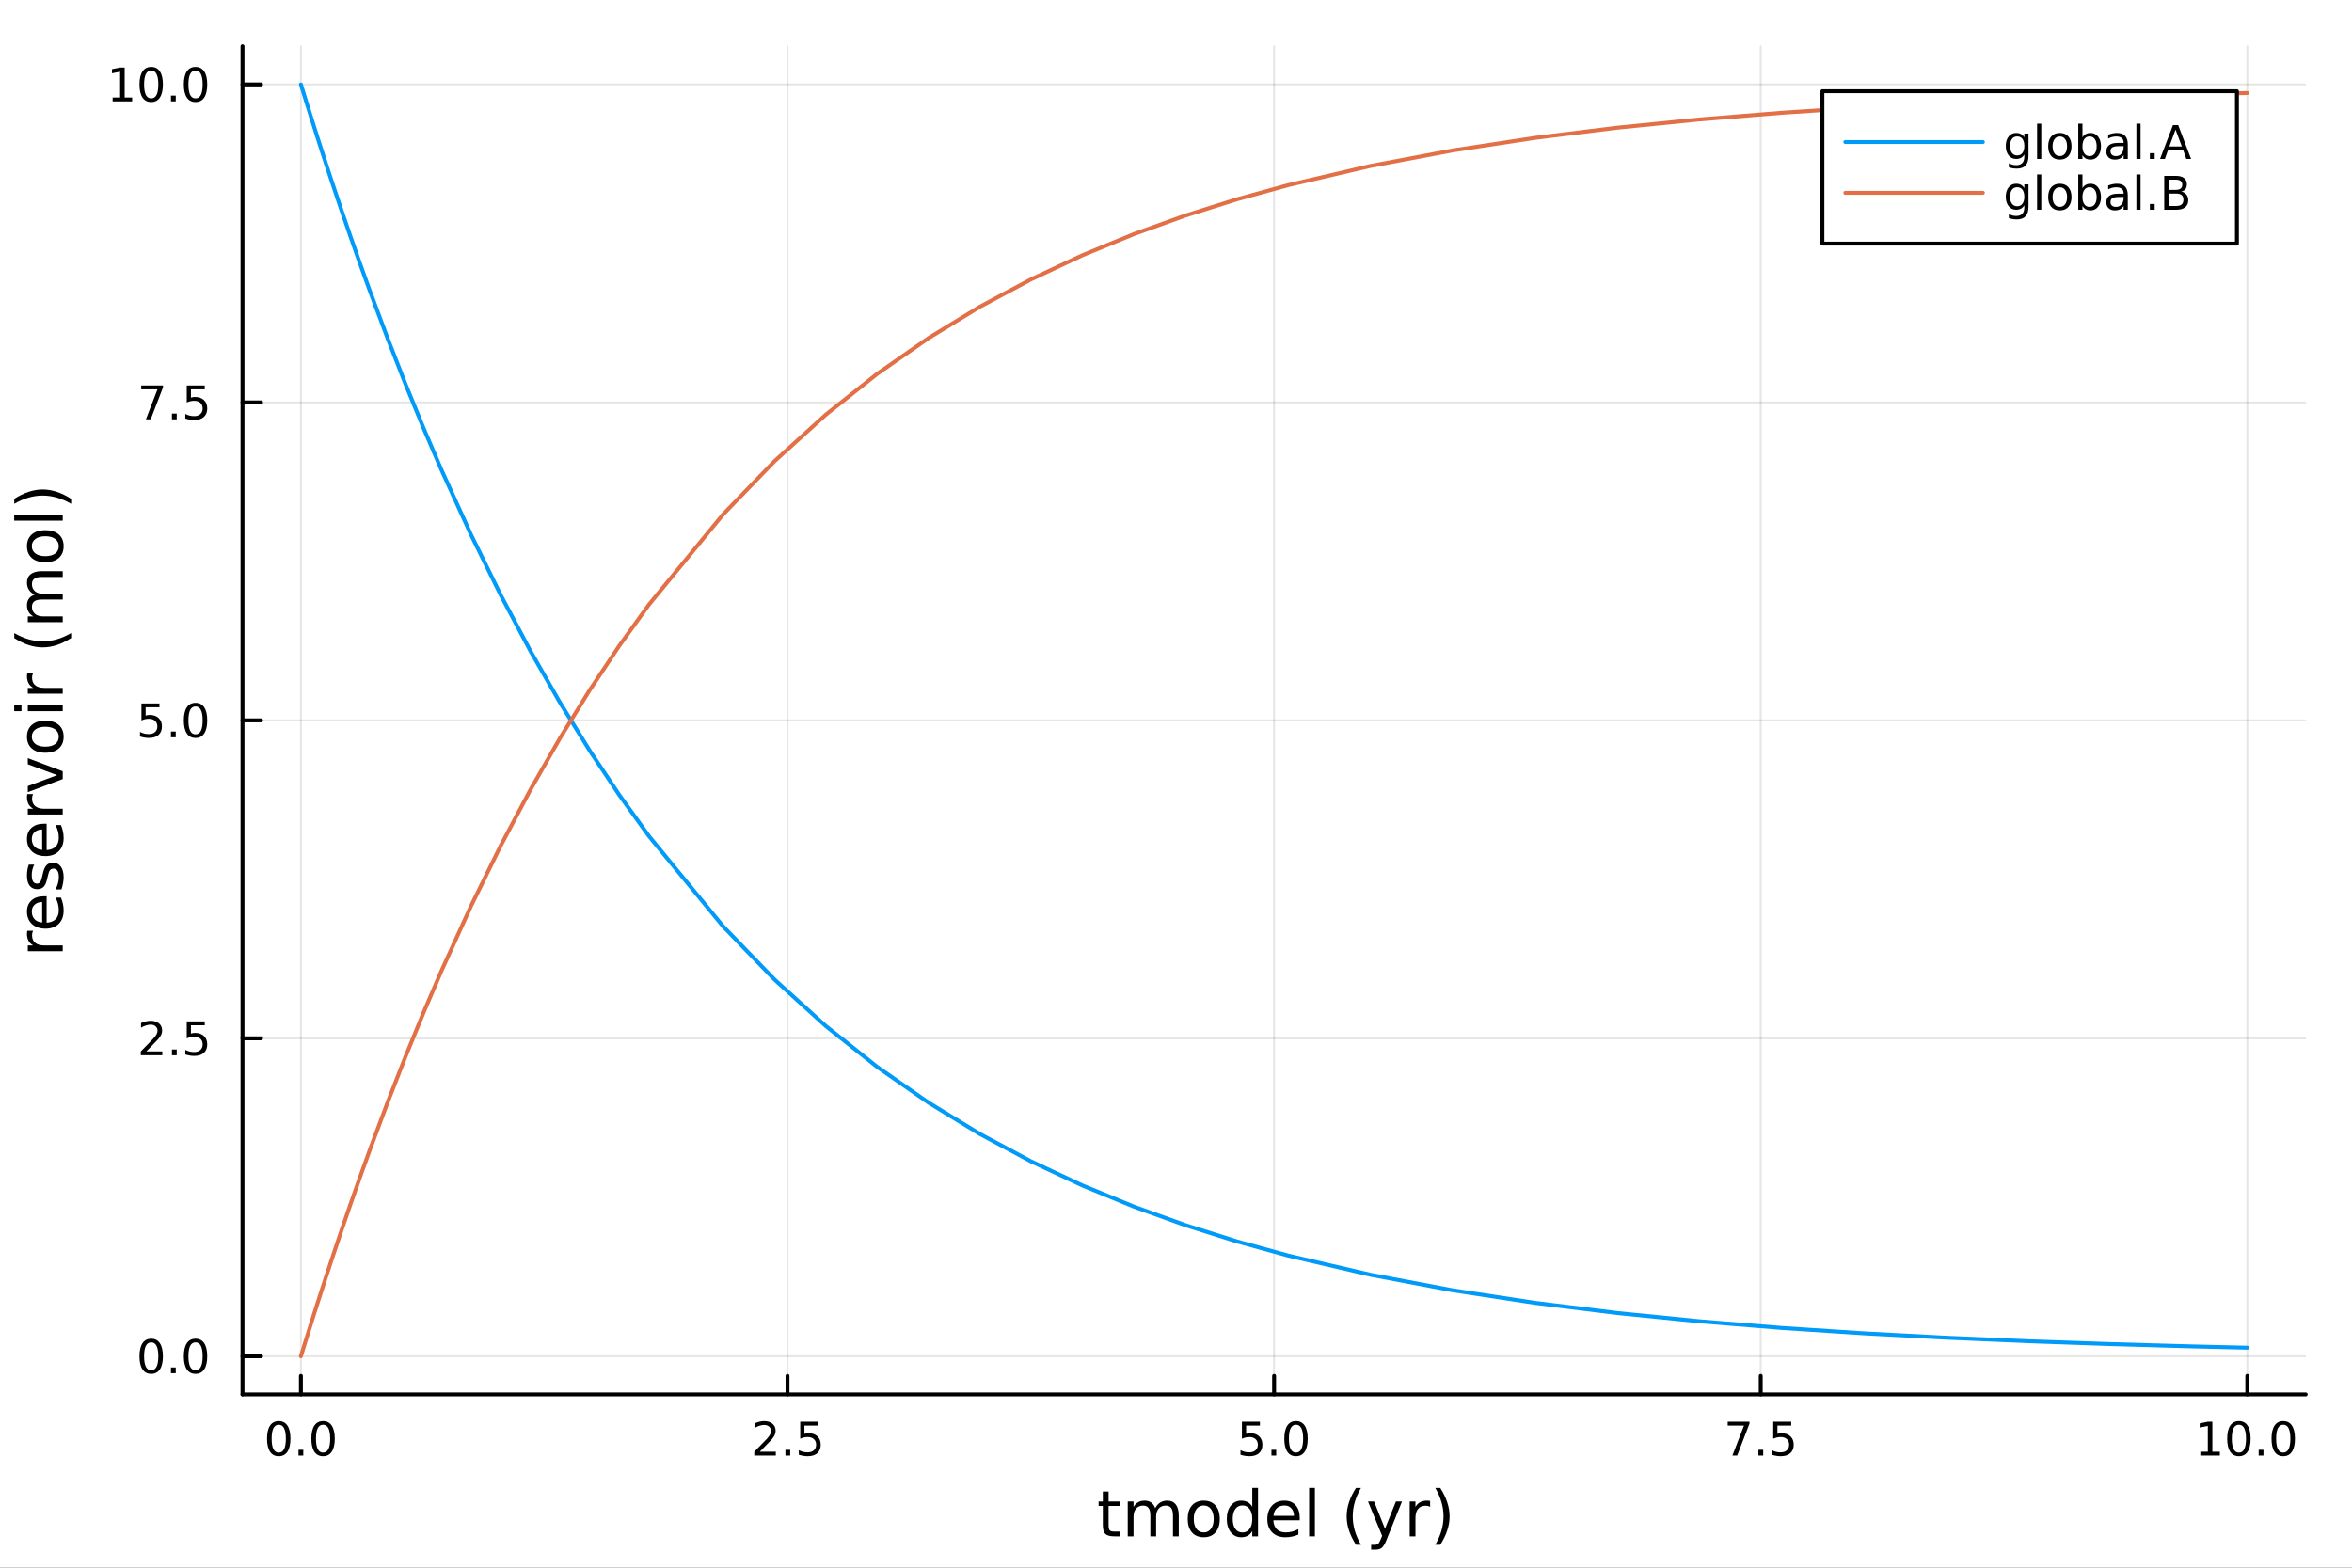 <?xml version="1.0" encoding="utf-8"?>
<svg xmlns="http://www.w3.org/2000/svg" xmlns:xlink="http://www.w3.org/1999/xlink" width="600" height="400" viewBox="0 0 2400 1600">
<rect x="0" y="0" width="2400" height="1600" fill="#333333" stroke="none"/>
<defs>
  <clipPath id="clip830">
    <rect x="0" y="0" width="2400" height="1600"/>
  </clipPath>
</defs>
<path clip-path="url(#clip830)" d="
M0 1600 L2400 1600 L2400 0 L0 0  Z
  " fill="#ffffff" fill-rule="evenodd" fill-opacity="1"/>
<defs>
  <clipPath id="clip831">
    <rect x="480" y="0" width="1681" height="1600"/>
  </clipPath>
</defs>
<path clip-path="url(#clip830)" d="
M247.459 1423.18 L2352.76 1423.18 L2352.76 47.244 L247.459 47.244  Z
  " fill="#ffffff" fill-rule="evenodd" fill-opacity="1"/>
<defs>
  <clipPath id="clip832">
    <rect x="247" y="47" width="2106" height="1377"/>
  </clipPath>
</defs>
<polyline clip-path="url(#clip832)" style="stroke:#000000; stroke-linecap:round; stroke-linejoin:round; stroke-width:2; stroke-opacity:0.1; fill:none" points="
  307.043,1423.18 307.043,47.244 
  "/>
<polyline clip-path="url(#clip832)" style="stroke:#000000; stroke-linecap:round; stroke-linejoin:round; stroke-width:2; stroke-opacity:0.1; fill:none" points="
  803.575,1423.18 803.575,47.244 
  "/>
<polyline clip-path="url(#clip832)" style="stroke:#000000; stroke-linecap:round; stroke-linejoin:round; stroke-width:2; stroke-opacity:0.1; fill:none" points="
  1300.11,1423.18 1300.11,47.244 
  "/>
<polyline clip-path="url(#clip832)" style="stroke:#000000; stroke-linecap:round; stroke-linejoin:round; stroke-width:2; stroke-opacity:0.1; fill:none" points="
  1796.64,1423.18 1796.64,47.244 
  "/>
<polyline clip-path="url(#clip832)" style="stroke:#000000; stroke-linecap:round; stroke-linejoin:round; stroke-width:2; stroke-opacity:0.1; fill:none" points="
  2293.17,1423.18 2293.17,47.244 
  "/>
<polyline clip-path="url(#clip830)" style="stroke:#000000; stroke-linecap:round; stroke-linejoin:round; stroke-width:4; stroke-opacity:1; fill:none" points="
  247.459,1423.18 2352.76,1423.18 
  "/>
<polyline clip-path="url(#clip830)" style="stroke:#000000; stroke-linecap:round; stroke-linejoin:round; stroke-width:4; stroke-opacity:1; fill:none" points="
  307.043,1423.18 307.043,1404.28 
  "/>
<polyline clip-path="url(#clip830)" style="stroke:#000000; stroke-linecap:round; stroke-linejoin:round; stroke-width:4; stroke-opacity:1; fill:none" points="
  803.575,1423.18 803.575,1404.28 
  "/>
<polyline clip-path="url(#clip830)" style="stroke:#000000; stroke-linecap:round; stroke-linejoin:round; stroke-width:4; stroke-opacity:1; fill:none" points="
  1300.11,1423.18 1300.11,1404.28 
  "/>
<polyline clip-path="url(#clip830)" style="stroke:#000000; stroke-linecap:round; stroke-linejoin:round; stroke-width:4; stroke-opacity:1; fill:none" points="
  1796.64,1423.18 1796.64,1404.28 
  "/>
<polyline clip-path="url(#clip830)" style="stroke:#000000; stroke-linecap:round; stroke-linejoin:round; stroke-width:4; stroke-opacity:1; fill:none" points="
  2293.17,1423.18 2293.17,1404.28 
  "/>
<path clip-path="url(#clip830)" d="M284.427 1454.1 Q280.816 1454.1 278.987 1457.66 Q277.182 1461.2 277.182 1468.33 Q277.182 1475.44 278.987 1479.01 Q280.816 1482.55 284.427 1482.55 Q288.061 1482.55 289.867 1479.01 Q291.695 1475.44 291.695 1468.33 Q291.695 1461.2 289.867 1457.66 Q288.061 1454.1 284.427 1454.1 M284.427 1450.39 Q290.237 1450.39 293.293 1455 Q296.371 1459.58 296.371 1468.33 Q296.371 1477.06 293.293 1481.67 Q290.237 1486.25 284.427 1486.25 Q278.617 1486.25 275.538 1481.67 Q272.483 1477.06 272.483 1468.33 Q272.483 1459.58 275.538 1455 Q278.617 1450.39 284.427 1450.39 Z" fill="#000000" fill-rule="evenodd" fill-opacity="1" /><path clip-path="url(#clip830)" d="M304.589 1479.7 L309.473 1479.7 L309.473 1485.58 L304.589 1485.58 L304.589 1479.7 Z" fill="#000000" fill-rule="evenodd" fill-opacity="1" /><path clip-path="url(#clip830)" d="M329.658 1454.1 Q326.047 1454.1 324.218 1457.66 Q322.413 1461.2 322.413 1468.33 Q322.413 1475.44 324.218 1479.01 Q326.047 1482.55 329.658 1482.55 Q333.292 1482.55 335.098 1479.01 Q336.927 1475.44 336.927 1468.33 Q336.927 1461.2 335.098 1457.66 Q333.292 1454.1 329.658 1454.1 M329.658 1450.39 Q335.468 1450.39 338.524 1455 Q341.603 1459.58 341.603 1468.33 Q341.603 1477.06 338.524 1481.67 Q335.468 1486.25 329.658 1486.25 Q323.848 1486.25 320.769 1481.67 Q317.714 1477.06 317.714 1468.33 Q317.714 1459.58 320.769 1455 Q323.848 1450.39 329.658 1450.39 Z" fill="#000000" fill-rule="evenodd" fill-opacity="1" /><path clip-path="url(#clip830)" d="M775.311 1481.64 L791.631 1481.64 L791.631 1485.58 L769.686 1485.58 L769.686 1481.64 Q772.348 1478.89 776.932 1474.26 Q781.538 1469.61 782.719 1468.27 Q784.964 1465.74 785.844 1464.01 Q786.746 1462.25 786.746 1460.56 Q786.746 1457.8 784.802 1456.07 Q782.881 1454.33 779.779 1454.33 Q777.58 1454.33 775.126 1455.09 Q772.695 1455.86 769.918 1457.41 L769.918 1452.69 Q772.742 1451.55 775.195 1450.97 Q777.649 1450.39 779.686 1450.39 Q785.057 1450.39 788.251 1453.08 Q791.445 1455.77 791.445 1460.26 Q791.445 1462.39 790.635 1464.31 Q789.848 1466.2 787.742 1468.8 Q787.163 1469.47 784.061 1472.69 Q780.959 1475.88 775.311 1481.64 Z" fill="#000000" fill-rule="evenodd" fill-opacity="1" /><path clip-path="url(#clip830)" d="M801.445 1479.7 L806.33 1479.7 L806.33 1485.58 L801.445 1485.58 L801.445 1479.7 Z" fill="#000000" fill-rule="evenodd" fill-opacity="1" /><path clip-path="url(#clip830)" d="M816.561 1451.02 L834.917 1451.02 L834.917 1454.96 L820.843 1454.96 L820.843 1463.43 Q821.862 1463.08 822.88 1462.92 Q823.899 1462.73 824.917 1462.73 Q830.704 1462.73 834.084 1465.9 Q837.464 1469.08 837.464 1474.49 Q837.464 1480.07 833.991 1483.17 Q830.519 1486.25 824.2 1486.25 Q822.024 1486.25 819.755 1485.88 Q817.51 1485.51 815.103 1484.77 L815.103 1480.07 Q817.186 1481.2 819.408 1481.76 Q821.63 1482.32 824.107 1482.32 Q828.112 1482.32 830.45 1480.21 Q832.788 1478.1 832.788 1474.49 Q832.788 1470.88 830.45 1468.77 Q828.112 1466.67 824.107 1466.67 Q822.232 1466.67 820.357 1467.08 Q818.505 1467.5 816.561 1468.38 L816.561 1451.02 Z" fill="#000000" fill-rule="evenodd" fill-opacity="1" /><path clip-path="url(#clip830)" d="M1267.27 1451.02 L1285.63 1451.02 L1285.63 1454.96 L1271.55 1454.96 L1271.55 1463.43 Q1272.57 1463.08 1273.59 1462.92 Q1274.61 1462.73 1275.63 1462.73 Q1281.42 1462.73 1284.79 1465.9 Q1288.17 1469.08 1288.17 1474.49 Q1288.17 1480.07 1284.7 1483.17 Q1281.23 1486.25 1274.91 1486.25 Q1272.73 1486.25 1270.47 1485.88 Q1268.22 1485.51 1265.81 1484.77 L1265.81 1480.07 Q1267.9 1481.2 1270.12 1481.76 Q1272.34 1482.32 1274.82 1482.32 Q1278.82 1482.32 1281.16 1480.21 Q1283.5 1478.1 1283.5 1474.49 Q1283.5 1470.88 1281.16 1468.77 Q1278.82 1466.67 1274.82 1466.67 Q1272.94 1466.67 1271.07 1467.08 Q1269.22 1467.5 1267.27 1468.38 L1267.27 1451.02 Z" fill="#000000" fill-rule="evenodd" fill-opacity="1" /><path clip-path="url(#clip830)" d="M1297.39 1479.7 L1302.27 1479.7 L1302.27 1485.58 L1297.39 1485.58 L1297.39 1479.7 Z" fill="#000000" fill-rule="evenodd" fill-opacity="1" /><path clip-path="url(#clip830)" d="M1322.46 1454.1 Q1318.85 1454.1 1317.02 1457.66 Q1315.21 1461.2 1315.21 1468.33 Q1315.21 1475.44 1317.02 1479.01 Q1318.85 1482.55 1322.46 1482.55 Q1326.09 1482.55 1327.9 1479.01 Q1329.73 1475.44 1329.73 1468.33 Q1329.73 1461.2 1327.9 1457.66 Q1326.09 1454.1 1322.46 1454.1 M1322.46 1450.39 Q1328.27 1450.39 1331.32 1455 Q1334.4 1459.58 1334.4 1468.33 Q1334.4 1477.06 1331.32 1481.67 Q1328.27 1486.25 1322.46 1486.25 Q1316.65 1486.25 1313.57 1481.67 Q1310.51 1477.06 1310.51 1468.33 Q1310.51 1459.58 1313.57 1455 Q1316.65 1450.39 1322.46 1450.39 Z" fill="#000000" fill-rule="evenodd" fill-opacity="1" /><path clip-path="url(#clip830)" d="M1762.96 1451.02 L1785.18 1451.02 L1785.18 1453.01 L1772.64 1485.58 L1767.75 1485.58 L1779.56 1454.96 L1762.96 1454.96 L1762.96 1451.02 Z" fill="#000000" fill-rule="evenodd" fill-opacity="1" /><path clip-path="url(#clip830)" d="M1794.3 1479.7 L1799.19 1479.7 L1799.19 1485.58 L1794.3 1485.58 L1794.3 1479.7 Z" fill="#000000" fill-rule="evenodd" fill-opacity="1" /><path clip-path="url(#clip830)" d="M1809.42 1451.02 L1827.77 1451.02 L1827.77 1454.96 L1813.7 1454.96 L1813.7 1463.43 Q1814.72 1463.08 1815.74 1462.92 Q1816.76 1462.73 1817.77 1462.73 Q1823.56 1462.73 1826.94 1465.9 Q1830.32 1469.08 1830.32 1474.49 Q1830.32 1480.07 1826.85 1483.17 Q1823.38 1486.25 1817.06 1486.25 Q1814.88 1486.25 1812.61 1485.88 Q1810.37 1485.51 1807.96 1484.77 L1807.96 1480.07 Q1810.04 1481.2 1812.26 1481.76 Q1814.49 1482.32 1816.96 1482.32 Q1820.97 1482.32 1823.31 1480.21 Q1825.64 1478.1 1825.64 1474.49 Q1825.64 1470.88 1823.31 1468.77 Q1820.97 1466.67 1816.96 1466.67 Q1815.09 1466.67 1813.21 1467.08 Q1811.36 1467.5 1809.42 1468.38 L1809.42 1451.02 Z" fill="#000000" fill-rule="evenodd" fill-opacity="1" /><path clip-path="url(#clip830)" d="M2245.24 1481.64 L2252.88 1481.64 L2252.88 1455.28 L2244.57 1456.95 L2244.57 1452.69 L2252.84 1451.02 L2257.51 1451.02 L2257.51 1481.64 L2265.15 1481.64 L2265.15 1485.58 L2245.24 1485.58 L2245.24 1481.64 Z" fill="#000000" fill-rule="evenodd" fill-opacity="1" /><path clip-path="url(#clip830)" d="M2284.6 1454.1 Q2280.98 1454.1 2279.16 1457.66 Q2277.35 1461.2 2277.35 1468.33 Q2277.35 1475.44 2279.16 1479.01 Q2280.98 1482.55 2284.6 1482.55 Q2288.23 1482.55 2290.04 1479.01 Q2291.86 1475.44 2291.86 1468.33 Q2291.86 1461.2 2290.04 1457.66 Q2288.23 1454.1 2284.6 1454.1 M2284.6 1450.39 Q2290.41 1450.39 2293.46 1455 Q2296.54 1459.58 2296.54 1468.33 Q2296.54 1477.06 2293.46 1481.67 Q2290.41 1486.25 2284.6 1486.25 Q2278.79 1486.25 2275.71 1481.67 Q2272.65 1477.06 2272.65 1468.33 Q2272.65 1459.58 2275.71 1455 Q2278.79 1450.39 2284.6 1450.39 Z" fill="#000000" fill-rule="evenodd" fill-opacity="1" /><path clip-path="url(#clip830)" d="M2304.76 1479.7 L2309.64 1479.7 L2309.64 1485.58 L2304.76 1485.58 L2304.76 1479.7 Z" fill="#000000" fill-rule="evenodd" fill-opacity="1" /><path clip-path="url(#clip830)" d="M2329.83 1454.1 Q2326.22 1454.1 2324.39 1457.66 Q2322.58 1461.2 2322.58 1468.33 Q2322.58 1475.44 2324.39 1479.01 Q2326.22 1482.55 2329.83 1482.55 Q2333.46 1482.55 2335.27 1479.01 Q2337.1 1475.44 2337.1 1468.33 Q2337.1 1461.2 2335.27 1457.66 Q2333.46 1454.1 2329.83 1454.1 M2329.83 1450.39 Q2335.64 1450.39 2338.69 1455 Q2341.77 1459.58 2341.77 1468.33 Q2341.77 1477.06 2338.69 1481.67 Q2335.64 1486.25 2329.83 1486.25 Q2324.02 1486.25 2320.94 1481.67 Q2317.88 1477.06 2317.88 1468.33 Q2317.88 1459.58 2320.94 1455 Q2324.02 1450.39 2329.83 1450.39 Z" fill="#000000" fill-rule="evenodd" fill-opacity="1" /><path clip-path="url(#clip830)" d="M1131.23 1522.27 L1131.23 1532.4 L1143.29 1532.4 L1143.29 1536.95 L1131.23 1536.95 L1131.23 1556.3 Q1131.23 1560.66 1132.4 1561.9 Q1133.61 1563.14 1137.27 1563.14 L1143.29 1563.14 L1143.29 1568.04 L1137.27 1568.04 Q1130.49 1568.04 1127.91 1565.53 Q1125.34 1562.98 1125.34 1556.3 L1125.34 1536.95 L1121.04 1536.95 L1121.04 1532.4 L1125.34 1532.4 L1125.34 1522.27 L1131.23 1522.27 Z" fill="#000000" fill-rule="evenodd" fill-opacity="1" /><path clip-path="url(#clip830)" d="M1178.75 1539.24 Q1180.94 1535.29 1184 1533.41 Q1187.05 1531.54 1191.19 1531.54 Q1196.76 1531.54 1199.78 1535.45 Q1202.81 1539.33 1202.81 1546.53 L1202.81 1568.04 L1196.92 1568.04 L1196.92 1546.72 Q1196.92 1541.59 1195.1 1539.11 Q1193.29 1536.63 1189.57 1536.63 Q1185.02 1536.63 1182.37 1539.65 Q1179.73 1542.68 1179.73 1547.9 L1179.73 1568.04 L1173.84 1568.04 L1173.84 1546.72 Q1173.84 1541.56 1172.03 1539.11 Q1170.22 1536.63 1166.43 1536.63 Q1161.94 1536.63 1159.3 1539.68 Q1156.66 1542.71 1156.66 1547.9 L1156.66 1568.04 L1150.77 1568.04 L1150.77 1532.4 L1156.66 1532.4 L1156.66 1537.93 Q1158.66 1534.66 1161.46 1533.1 Q1164.26 1531.54 1168.11 1531.54 Q1172 1531.54 1174.7 1533.51 Q1177.44 1535.48 1178.75 1539.24 Z" fill="#000000" fill-rule="evenodd" fill-opacity="1" /><path clip-path="url(#clip830)" d="M1228.3 1536.5 Q1223.59 1536.5 1220.85 1540.19 Q1218.12 1543.85 1218.12 1550.25 Q1218.12 1556.65 1220.82 1560.34 Q1223.56 1564 1228.3 1564 Q1232.98 1564 1235.72 1560.31 Q1238.46 1556.62 1238.46 1550.25 Q1238.46 1543.92 1235.72 1540.23 Q1232.98 1536.5 1228.3 1536.5 M1228.3 1531.54 Q1235.94 1531.54 1240.3 1536.5 Q1244.66 1541.47 1244.66 1550.25 Q1244.66 1559 1240.3 1564 Q1235.94 1568.97 1228.3 1568.97 Q1220.63 1568.97 1216.27 1564 Q1211.94 1559 1211.94 1550.25 Q1211.94 1541.47 1216.27 1536.5 Q1220.63 1531.54 1228.3 1531.54 Z" fill="#000000" fill-rule="evenodd" fill-opacity="1" /><path clip-path="url(#clip830)" d="M1277.83 1537.81 L1277.83 1518.52 L1283.68 1518.52 L1283.68 1568.04 L1277.83 1568.04 L1277.83 1562.7 Q1275.98 1565.88 1273.15 1567.44 Q1270.35 1568.97 1266.4 1568.97 Q1259.94 1568.97 1255.87 1563.81 Q1251.82 1558.65 1251.82 1550.25 Q1251.82 1541.85 1255.87 1536.69 Q1259.94 1531.54 1266.4 1531.54 Q1270.35 1531.54 1273.15 1533.1 Q1275.98 1534.62 1277.83 1537.81 M1257.87 1550.25 Q1257.87 1556.71 1260.51 1560.4 Q1263.19 1564.07 1267.83 1564.07 Q1272.48 1564.07 1275.15 1560.4 Q1277.83 1556.71 1277.83 1550.25 Q1277.83 1543.79 1275.15 1540.13 Q1272.48 1536.44 1267.83 1536.44 Q1263.19 1536.44 1260.51 1540.13 Q1257.87 1543.79 1257.87 1550.25 Z" fill="#000000" fill-rule="evenodd" fill-opacity="1" /><path clip-path="url(#clip830)" d="M1326.24 1548.76 L1326.24 1551.62 L1299.31 1551.62 Q1299.69 1557.67 1302.94 1560.85 Q1306.22 1564 1312.04 1564 Q1315.42 1564 1318.57 1563.17 Q1321.75 1562.35 1324.87 1560.69 L1324.87 1566.23 Q1321.72 1567.57 1318.41 1568.27 Q1315.1 1568.97 1311.69 1568.97 Q1303.16 1568.97 1298.17 1564 Q1293.2 1559.04 1293.2 1550.57 Q1293.2 1541.82 1297.91 1536.69 Q1302.65 1531.54 1310.67 1531.54 Q1317.87 1531.54 1322.04 1536.18 Q1326.24 1540.8 1326.24 1548.76 M1320.38 1547.04 Q1320.32 1542.23 1317.68 1539.37 Q1315.07 1536.5 1310.74 1536.5 Q1305.84 1536.5 1302.88 1539.27 Q1299.95 1542.04 1299.5 1547.07 L1320.38 1547.04 Z" fill="#000000" fill-rule="evenodd" fill-opacity="1" /><path clip-path="url(#clip830)" d="M1335.85 1518.52 L1341.71 1518.52 L1341.71 1568.04 L1335.85 1568.04 L1335.85 1518.52 Z" fill="#000000" fill-rule="evenodd" fill-opacity="1" /><path clip-path="url(#clip830)" d="M1388.75 1518.58 Q1384.48 1525.9 1382.42 1533.06 Q1380.35 1540.23 1380.35 1547.58 Q1380.35 1554.93 1382.42 1562.16 Q1384.52 1569.35 1388.75 1576.64 L1383.66 1576.64 Q1378.88 1569.16 1376.5 1561.93 Q1374.14 1554.71 1374.14 1547.58 Q1374.14 1540.48 1376.5 1533.29 Q1378.85 1526.09 1383.66 1518.58 L1388.75 1518.58 Z" fill="#000000" fill-rule="evenodd" fill-opacity="1" /><path clip-path="url(#clip830)" d="M1414.94 1571.35 Q1412.46 1577.72 1410.11 1579.66 Q1407.75 1581.6 1403.8 1581.6 L1399.13 1581.6 L1399.13 1576.7 L1402.56 1576.7 Q1404.98 1576.7 1406.32 1575.56 Q1407.66 1574.41 1409.28 1570.14 L1410.33 1567.47 L1395.91 1532.4 L1402.12 1532.4 L1413.26 1560.28 L1424.4 1532.4 L1430.6 1532.4 L1414.94 1571.35 Z" fill="#000000" fill-rule="evenodd" fill-opacity="1" /><path clip-path="url(#clip830)" d="M1459.35 1537.87 Q1458.36 1537.3 1457.18 1537.04 Q1456.04 1536.76 1454.63 1536.76 Q1449.67 1536.76 1447 1540 Q1444.35 1543.22 1444.35 1549.27 L1444.35 1568.04 L1438.47 1568.04 L1438.47 1532.4 L1444.35 1532.4 L1444.35 1537.93 Q1446.2 1534.69 1449.16 1533.13 Q1452.12 1531.54 1456.35 1531.54 Q1456.96 1531.54 1457.69 1531.63 Q1458.42 1531.7 1459.31 1531.85 L1459.35 1537.87 Z" fill="#000000" fill-rule="evenodd" fill-opacity="1" /><path clip-path="url(#clip830)" d="M1464.57 1518.58 L1469.66 1518.58 Q1474.43 1526.09 1476.79 1533.29 Q1479.17 1540.48 1479.17 1547.58 Q1479.17 1554.71 1476.79 1561.93 Q1474.43 1569.16 1469.66 1576.64 L1464.57 1576.64 Q1468.8 1569.35 1470.87 1562.16 Q1472.97 1554.93 1472.97 1547.58 Q1472.97 1540.23 1470.87 1533.06 Q1468.8 1525.9 1464.57 1518.58 Z" fill="#000000" fill-rule="evenodd" fill-opacity="1" /><polyline clip-path="url(#clip832)" style="stroke:#000000; stroke-linecap:round; stroke-linejoin:round; stroke-width:2; stroke-opacity:0.1; fill:none" points="
  247.459,1384.24 2352.76,1384.24 
  "/>
<polyline clip-path="url(#clip832)" style="stroke:#000000; stroke-linecap:round; stroke-linejoin:round; stroke-width:2; stroke-opacity:0.1; fill:none" points="
  247.459,1059.73 2352.76,1059.73 
  "/>
<polyline clip-path="url(#clip832)" style="stroke:#000000; stroke-linecap:round; stroke-linejoin:round; stroke-width:2; stroke-opacity:0.1; fill:none" points="
  247.459,735.212 2352.76,735.212 
  "/>
<polyline clip-path="url(#clip832)" style="stroke:#000000; stroke-linecap:round; stroke-linejoin:round; stroke-width:2; stroke-opacity:0.1; fill:none" points="
  247.459,410.699 2352.76,410.699 
  "/>
<polyline clip-path="url(#clip832)" style="stroke:#000000; stroke-linecap:round; stroke-linejoin:round; stroke-width:2; stroke-opacity:0.1; fill:none" points="
  247.459,86.186 2352.76,86.186 
  "/>
<polyline clip-path="url(#clip830)" style="stroke:#000000; stroke-linecap:round; stroke-linejoin:round; stroke-width:4; stroke-opacity:1; fill:none" points="
  247.459,1423.18 247.459,47.244 
  "/>
<polyline clip-path="url(#clip830)" style="stroke:#000000; stroke-linecap:round; stroke-linejoin:round; stroke-width:4; stroke-opacity:1; fill:none" points="
  247.459,1384.24 266.356,1384.24 
  "/>
<polyline clip-path="url(#clip830)" style="stroke:#000000; stroke-linecap:round; stroke-linejoin:round; stroke-width:4; stroke-opacity:1; fill:none" points="
  247.459,1059.73 266.356,1059.73 
  "/>
<polyline clip-path="url(#clip830)" style="stroke:#000000; stroke-linecap:round; stroke-linejoin:round; stroke-width:4; stroke-opacity:1; fill:none" points="
  247.459,735.212 266.356,735.212 
  "/>
<polyline clip-path="url(#clip830)" style="stroke:#000000; stroke-linecap:round; stroke-linejoin:round; stroke-width:4; stroke-opacity:1; fill:none" points="
  247.459,410.699 266.356,410.699 
  "/>
<polyline clip-path="url(#clip830)" style="stroke:#000000; stroke-linecap:round; stroke-linejoin:round; stroke-width:4; stroke-opacity:1; fill:none" points="
  247.459,86.186 266.356,86.186 
  "/>
<path clip-path="url(#clip830)" d="M154.283 1370.04 Q150.672 1370.04 148.843 1373.6 Q147.038 1377.14 147.038 1384.27 Q147.038 1391.38 148.843 1394.94 Q150.672 1398.49 154.283 1398.49 Q157.917 1398.49 159.723 1394.94 Q161.552 1391.38 161.552 1384.27 Q161.552 1377.14 159.723 1373.6 Q157.917 1370.04 154.283 1370.04 M154.283 1366.33 Q160.093 1366.33 163.149 1370.94 Q166.227 1375.52 166.227 1384.27 Q166.227 1393 163.149 1397.61 Q160.093 1402.19 154.283 1402.19 Q148.473 1402.19 145.394 1397.61 Q142.339 1393 142.339 1384.27 Q142.339 1375.52 145.394 1370.94 Q148.473 1366.33 154.283 1366.33 Z" fill="#000000" fill-rule="evenodd" fill-opacity="1" /><path clip-path="url(#clip830)" d="M174.445 1395.64 L179.329 1395.64 L179.329 1401.52 L174.445 1401.52 L174.445 1395.64 Z" fill="#000000" fill-rule="evenodd" fill-opacity="1" /><path clip-path="url(#clip830)" d="M199.514 1370.04 Q195.903 1370.04 194.075 1373.6 Q192.269 1377.14 192.269 1384.27 Q192.269 1391.38 194.075 1394.94 Q195.903 1398.49 199.514 1398.49 Q203.149 1398.49 204.954 1394.94 Q206.783 1391.38 206.783 1384.27 Q206.783 1377.14 204.954 1373.6 Q203.149 1370.04 199.514 1370.04 M199.514 1366.33 Q205.324 1366.33 208.38 1370.94 Q211.459 1375.52 211.459 1384.27 Q211.459 1393 208.38 1397.61 Q205.324 1402.19 199.514 1402.19 Q193.704 1402.19 190.625 1397.61 Q187.57 1393 187.57 1384.27 Q187.57 1375.52 190.625 1370.94 Q193.704 1366.33 199.514 1366.33 Z" fill="#000000" fill-rule="evenodd" fill-opacity="1" /><path clip-path="url(#clip830)" d="M149.306 1073.07 L165.626 1073.07 L165.626 1077.01 L143.681 1077.01 L143.681 1073.07 Q146.343 1070.32 150.927 1065.69 Q155.533 1061.03 156.714 1059.69 Q158.959 1057.17 159.839 1055.43 Q160.741 1053.67 160.741 1051.98 Q160.741 1049.23 158.797 1047.49 Q156.876 1045.76 153.774 1045.76 Q151.575 1045.76 149.121 1046.52 Q146.691 1047.28 143.913 1048.83 L143.913 1044.11 Q146.737 1042.98 149.191 1042.4 Q151.644 1041.82 153.681 1041.82 Q159.052 1041.82 162.246 1044.51 Q165.44 1047.19 165.44 1051.68 Q165.44 1053.81 164.63 1055.73 Q163.843 1057.63 161.737 1060.22 Q161.158 1060.89 158.056 1064.11 Q154.954 1067.31 149.306 1073.07 Z" fill="#000000" fill-rule="evenodd" fill-opacity="1" /><path clip-path="url(#clip830)" d="M175.44 1071.13 L180.325 1071.13 L180.325 1077.01 L175.44 1077.01 L175.44 1071.13 Z" fill="#000000" fill-rule="evenodd" fill-opacity="1" /><path clip-path="url(#clip830)" d="M190.556 1042.45 L208.912 1042.45 L208.912 1046.38 L194.838 1046.38 L194.838 1054.85 Q195.857 1054.51 196.875 1054.34 Q197.894 1054.16 198.912 1054.16 Q204.699 1054.16 208.079 1057.33 Q211.459 1060.5 211.459 1065.92 Q211.459 1071.5 207.987 1074.6 Q204.514 1077.68 198.195 1077.68 Q196.019 1077.68 193.75 1077.31 Q191.505 1076.94 189.098 1076.19 L189.098 1071.5 Q191.181 1072.63 193.403 1073.19 Q195.625 1073.74 198.102 1073.74 Q202.107 1073.74 204.445 1071.63 Q206.783 1069.53 206.783 1065.92 Q206.783 1062.31 204.445 1060.2 Q202.107 1058.09 198.102 1058.09 Q196.227 1058.09 194.352 1058.51 Q192.5 1058.93 190.556 1059.81 L190.556 1042.45 Z" fill="#000000" fill-rule="evenodd" fill-opacity="1" /><path clip-path="url(#clip830)" d="M144.329 717.932 L162.686 717.932 L162.686 721.867 L148.612 721.867 L148.612 730.339 Q149.63 729.992 150.649 729.83 Q151.667 729.645 152.686 729.645 Q158.473 729.645 161.852 732.816 Q165.232 735.987 165.232 741.404 Q165.232 746.983 161.76 750.085 Q158.288 753.163 151.968 753.163 Q149.792 753.163 147.524 752.793 Q145.279 752.423 142.871 751.682 L142.871 746.983 Q144.954 748.117 147.177 748.673 Q149.399 749.228 151.876 749.228 Q155.88 749.228 158.218 747.122 Q160.556 745.015 160.556 741.404 Q160.556 737.793 158.218 735.687 Q155.88 733.58 151.876 733.58 Q150.001 733.58 148.126 733.997 Q146.274 734.413 144.329 735.293 L144.329 717.932 Z" fill="#000000" fill-rule="evenodd" fill-opacity="1" /><path clip-path="url(#clip830)" d="M174.445 746.612 L179.329 746.612 L179.329 752.492 L174.445 752.492 L174.445 746.612 Z" fill="#000000" fill-rule="evenodd" fill-opacity="1" /><path clip-path="url(#clip830)" d="M199.514 721.011 Q195.903 721.011 194.075 724.575 Q192.269 728.117 192.269 735.247 Q192.269 742.353 194.075 745.918 Q195.903 749.46 199.514 749.46 Q203.149 749.46 204.954 745.918 Q206.783 742.353 206.783 735.247 Q206.783 728.117 204.954 724.575 Q203.149 721.011 199.514 721.011 M199.514 717.307 Q205.324 717.307 208.38 721.913 Q211.459 726.497 211.459 735.247 Q211.459 743.973 208.38 748.58 Q205.324 753.163 199.514 753.163 Q193.704 753.163 190.625 748.58 Q187.57 743.973 187.57 735.247 Q187.57 726.497 190.625 721.913 Q193.704 717.307 199.514 717.307 Z" fill="#000000" fill-rule="evenodd" fill-opacity="1" /><path clip-path="url(#clip830)" d="M144.098 393.419 L166.32 393.419 L166.32 395.41 L153.774 427.979 L148.89 427.979 L160.695 397.354 L144.098 397.354 L144.098 393.419 Z" fill="#000000" fill-rule="evenodd" fill-opacity="1" /><path clip-path="url(#clip830)" d="M175.44 422.099 L180.325 422.099 L180.325 427.979 L175.44 427.979 L175.44 422.099 Z" fill="#000000" fill-rule="evenodd" fill-opacity="1" /><path clip-path="url(#clip830)" d="M190.556 393.419 L208.912 393.419 L208.912 397.354 L194.838 397.354 L194.838 405.826 Q195.857 405.479 196.875 405.317 Q197.894 405.132 198.912 405.132 Q204.699 405.132 208.079 408.303 Q211.459 411.474 211.459 416.891 Q211.459 422.47 207.987 425.571 Q204.514 428.65 198.195 428.65 Q196.019 428.65 193.75 428.28 Q191.505 427.909 189.098 427.169 L189.098 422.47 Q191.181 423.604 193.403 424.159 Q195.625 424.715 198.102 424.715 Q202.107 424.715 204.445 422.608 Q206.783 420.502 206.783 416.891 Q206.783 413.28 204.445 411.173 Q202.107 409.067 198.102 409.067 Q196.227 409.067 194.352 409.484 Q192.5 409.9 190.556 410.78 L190.556 393.419 Z" fill="#000000" fill-rule="evenodd" fill-opacity="1" /><path clip-path="url(#clip830)" d="M114.931 99.531 L122.57 99.531 L122.57 73.165 L114.26 74.832 L114.26 70.572 L122.524 68.906 L127.2 68.906 L127.2 99.531 L134.839 99.531 L134.839 103.466 L114.931 103.466 L114.931 99.531 Z" fill="#000000" fill-rule="evenodd" fill-opacity="1" /><path clip-path="url(#clip830)" d="M154.283 71.984 Q150.672 71.984 148.843 75.549 Q147.038 79.091 147.038 86.22 Q147.038 93.327 148.843 96.892 Q150.672 100.433 154.283 100.433 Q157.917 100.433 159.723 96.892 Q161.552 93.327 161.552 86.22 Q161.552 79.091 159.723 75.549 Q157.917 71.984 154.283 71.984 M154.283 68.281 Q160.093 68.281 163.149 72.887 Q166.227 77.47 166.227 86.22 Q166.227 94.947 163.149 99.554 Q160.093 104.137 154.283 104.137 Q148.473 104.137 145.394 99.554 Q142.339 94.947 142.339 86.22 Q142.339 77.47 145.394 72.887 Q148.473 68.281 154.283 68.281 Z" fill="#000000" fill-rule="evenodd" fill-opacity="1" /><path clip-path="url(#clip830)" d="M174.445 97.586 L179.329 97.586 L179.329 103.466 L174.445 103.466 L174.445 97.586 Z" fill="#000000" fill-rule="evenodd" fill-opacity="1" /><path clip-path="url(#clip830)" d="M199.514 71.984 Q195.903 71.984 194.075 75.549 Q192.269 79.091 192.269 86.22 Q192.269 93.327 194.075 96.892 Q195.903 100.433 199.514 100.433 Q203.149 100.433 204.954 96.892 Q206.783 93.327 206.783 86.22 Q206.783 79.091 204.954 75.549 Q203.149 71.984 199.514 71.984 M199.514 68.281 Q205.324 68.281 208.38 72.887 Q211.459 77.47 211.459 86.22 Q211.459 94.947 208.38 99.554 Q205.324 104.137 199.514 104.137 Q193.704 104.137 190.625 99.554 Q187.57 94.947 187.57 86.22 Q187.57 77.47 190.625 72.887 Q193.704 68.281 199.514 68.281 Z" fill="#000000" fill-rule="evenodd" fill-opacity="1" /><path clip-path="url(#clip830)" d="M33.831 949.959 Q33.258 950.946 33.003 952.123 Q32.717 953.269 32.717 954.67 Q32.717 959.635 35.963 962.309 Q39.178 964.95 45.225 964.95 L64.004 964.95 L64.004 970.839 L28.356 970.839 L28.356 964.95 L33.894 964.95 Q30.648 963.104 29.088 960.144 Q27.497 957.184 27.497 952.951 Q27.497 952.346 27.592 951.614 Q27.656 950.882 27.815 949.991 L33.831 949.959 Z" fill="#000000" fill-rule="evenodd" fill-opacity="1" /><path clip-path="url(#clip830)" d="M44.716 914.757 L47.581 914.757 L47.581 941.684 Q53.628 941.302 56.811 938.055 Q59.962 934.777 59.962 928.952 Q59.962 925.578 59.134 922.427 Q58.307 919.245 56.652 916.125 L62.19 916.125 Q63.527 919.276 64.227 922.587 Q64.927 925.897 64.927 929.302 Q64.927 937.832 59.962 942.829 Q54.997 947.795 46.53 947.795 Q37.777 947.795 32.653 943.084 Q27.497 938.342 27.497 930.321 Q27.497 923.128 32.144 918.958 Q36.759 914.757 44.716 914.757 M42.997 920.613 Q38.191 920.677 35.327 923.319 Q32.462 925.929 32.462 930.257 Q32.462 935.159 35.231 938.119 Q38 941.047 43.029 941.493 L42.997 920.613 Z" fill="#000000" fill-rule="evenodd" fill-opacity="1" /><path clip-path="url(#clip830)" d="M29.407 882.419 L34.945 882.419 Q33.672 884.902 33.035 887.575 Q32.398 890.249 32.398 893.113 Q32.398 897.474 33.735 899.67 Q35.072 901.834 37.746 901.834 Q39.783 901.834 40.96 900.275 Q42.106 898.715 43.157 894.005 L43.602 891.999 Q44.939 885.761 47.39 883.151 Q49.809 880.509 54.169 880.509 Q59.134 880.509 62.031 884.456 Q64.927 888.371 64.927 895.246 Q64.927 898.11 64.354 901.23 Q63.813 904.317 62.699 907.754 L56.652 907.754 Q58.339 904.508 59.198 901.357 Q60.026 898.206 60.026 895.119 Q60.026 890.981 58.625 888.753 Q57.193 886.525 54.615 886.525 Q52.228 886.525 50.955 888.148 Q49.681 889.739 48.504 895.182 L48.026 897.219 Q46.88 902.662 44.525 905.081 Q42.138 907.5 38 907.5 Q32.971 907.5 30.234 903.935 Q27.497 900.37 27.497 893.814 Q27.497 890.567 27.974 887.702 Q28.452 884.838 29.407 882.419 Z" fill="#000000" fill-rule="evenodd" fill-opacity="1" /><path clip-path="url(#clip830)" d="M44.716 840.692 L47.581 840.692 L47.581 867.619 Q53.628 867.237 56.811 863.99 Q59.962 860.712 59.962 854.887 Q59.962 851.513 59.134 848.362 Q58.307 845.18 56.652 842.06 L62.19 842.06 Q63.527 845.211 64.227 848.522 Q64.927 851.832 64.927 855.237 Q64.927 863.767 59.962 868.764 Q54.997 873.73 46.53 873.73 Q37.777 873.73 32.653 869.019 Q27.497 864.277 27.497 856.256 Q27.497 849.063 32.144 844.893 Q36.759 840.692 44.716 840.692 M42.997 846.548 Q38.191 846.612 35.327 849.254 Q32.462 851.864 32.462 856.192 Q32.462 861.094 35.231 864.054 Q38 866.982 43.029 867.428 L42.997 846.548 Z" fill="#000000" fill-rule="evenodd" fill-opacity="1" /><path clip-path="url(#clip830)" d="M33.831 810.423 Q33.258 811.409 33.003 812.587 Q32.717 813.733 32.717 815.133 Q32.717 820.099 35.963 822.772 Q39.178 825.414 45.225 825.414 L64.004 825.414 L64.004 831.302 L28.356 831.302 L28.356 825.414 L33.894 825.414 Q30.648 823.568 29.088 820.608 Q27.497 817.648 27.497 813.415 Q27.497 812.81 27.592 812.078 Q27.656 811.346 27.815 810.455 L33.831 810.423 Z" fill="#000000" fill-rule="evenodd" fill-opacity="1" /><path clip-path="url(#clip830)" d="M28.356 808.481 L28.356 802.275 L58.275 791.135 L28.356 779.995 L28.356 773.788 L64.004 787.156 L64.004 795.113 L28.356 808.481 Z" fill="#000000" fill-rule="evenodd" fill-opacity="1" /><path clip-path="url(#clip830)" d="M32.462 751.89 Q32.462 756.601 36.154 759.338 Q39.815 762.075 46.212 762.075 Q52.609 762.075 56.302 759.37 Q59.962 756.633 59.962 751.89 Q59.962 747.211 56.27 744.474 Q52.578 741.737 46.212 741.737 Q39.878 741.737 36.186 744.474 Q32.462 747.211 32.462 751.89 M27.497 751.89 Q27.497 744.251 32.462 739.891 Q37.427 735.53 46.212 735.53 Q54.965 735.53 59.962 739.891 Q64.927 744.251 64.927 751.89 Q64.927 759.561 59.962 763.921 Q54.965 768.25 46.212 768.25 Q37.427 768.25 32.462 763.921 Q27.497 759.561 27.497 751.89 Z" fill="#000000" fill-rule="evenodd" fill-opacity="1" /><path clip-path="url(#clip830)" d="M28.356 725.823 L28.356 719.966 L64.004 719.966 L64.004 725.823 L28.356 725.823 M14.479 725.823 L14.479 719.966 L21.895 719.966 L21.895 725.823 L14.479 725.823 Z" fill="#000000" fill-rule="evenodd" fill-opacity="1" /><path clip-path="url(#clip830)" d="M33.831 687.055 Q33.258 688.042 33.003 689.22 Q32.717 690.366 32.717 691.766 Q32.717 696.731 35.963 699.405 Q39.178 702.047 45.225 702.047 L64.004 702.047 L64.004 707.935 L28.356 707.935 L28.356 702.047 L33.894 702.047 Q30.648 700.201 29.088 697.241 Q27.497 694.28 27.497 690.047 Q27.497 689.443 27.592 688.71 Q27.656 687.978 27.815 687.087 L33.831 687.055 Z" fill="#000000" fill-rule="evenodd" fill-opacity="1" /><path clip-path="url(#clip830)" d="M14.543 646.124 Q21.863 650.389 29.025 652.458 Q36.186 654.527 43.538 654.527 Q50.891 654.527 58.116 652.458 Q65.309 650.357 72.598 646.124 L72.598 651.216 Q65.118 655.991 57.893 658.378 Q50.668 660.733 43.538 660.733 Q36.441 660.733 29.247 658.378 Q22.054 656.023 14.543 651.216 L14.543 646.124 Z" fill="#000000" fill-rule="evenodd" fill-opacity="1" /><path clip-path="url(#clip830)" d="M35.199 607.007 Q31.253 604.81 29.375 601.755 Q27.497 598.699 27.497 594.562 Q27.497 588.992 31.412 585.968 Q35.295 582.944 42.488 582.944 L64.004 582.944 L64.004 588.833 L42.679 588.833 Q37.555 588.833 35.072 590.647 Q32.589 592.461 32.589 596.185 Q32.589 600.736 35.613 603.378 Q38.637 606.02 43.857 606.02 L64.004 606.02 L64.004 611.908 L42.679 611.908 Q37.523 611.908 35.072 613.722 Q32.589 615.537 32.589 619.324 Q32.589 623.812 35.645 626.454 Q38.669 629.096 43.857 629.096 L64.004 629.096 L64.004 634.984 L28.356 634.984 L28.356 629.096 L33.894 629.096 Q30.616 627.09 29.056 624.29 Q27.497 621.489 27.497 617.637 Q27.497 613.754 29.47 611.049 Q31.444 608.312 35.199 607.007 Z" fill="#000000" fill-rule="evenodd" fill-opacity="1" /><path clip-path="url(#clip830)" d="M32.462 557.45 Q32.462 562.16 36.154 564.897 Q39.815 567.635 46.212 567.635 Q52.609 567.635 56.302 564.929 Q59.962 562.192 59.962 557.45 Q59.962 552.771 56.27 550.034 Q52.578 547.296 46.212 547.296 Q39.878 547.296 36.186 550.034 Q32.462 552.771 32.462 557.45 M27.497 557.45 Q27.497 549.811 32.462 545.45 Q37.427 541.09 46.212 541.09 Q54.965 541.09 59.962 545.45 Q64.927 549.811 64.927 557.45 Q64.927 565.12 59.962 569.481 Q54.965 573.809 46.212 573.809 Q37.427 573.809 32.462 569.481 Q27.497 565.12 27.497 557.45 Z" fill="#000000" fill-rule="evenodd" fill-opacity="1" /><path clip-path="url(#clip830)" d="M14.479 531.382 L14.479 525.526 L64.004 525.526 L64.004 531.382 L14.479 531.382 Z" fill="#000000" fill-rule="evenodd" fill-opacity="1" /><path clip-path="url(#clip830)" d="M14.543 514.195 L14.543 509.102 Q22.054 504.328 29.247 501.972 Q36.441 499.585 43.538 499.585 Q50.668 499.585 57.893 501.972 Q65.118 504.328 72.598 509.102 L72.598 514.195 Q65.309 509.961 58.116 507.893 Q50.891 505.792 43.538 505.792 Q36.186 505.792 29.025 507.893 Q21.863 509.961 14.543 514.195 Z" fill="#000000" fill-rule="evenodd" fill-opacity="1" /><polyline clip-path="url(#clip832)" style="stroke:#009af9; stroke-linecap:round; stroke-linejoin:round; stroke-width:4; stroke-opacity:1; fill:none" points="
  307.043,86.186 307.043,86.186 307.049,86.207 307.114,86.417 307.227,86.788 307.43,87.451 307.789,88.622 308.429,90.708 309.621,94.583 312.71,104.575 
  315.8,114.489 318.889,124.326 323.683,139.441 328.477,154.374 333.271,169.127 338.065,183.704 347.782,212.714 357.498,241.023 367.215,268.648 376.932,295.605 
  395.279,344.743 413.626,391.662 431.973,436.464 450.32,479.245 480.579,545.624 510.839,607.136 541.098,664.135 571.358,716.954 601.617,765.898 631.876,811.252 
  662.136,853.28 737.864,945.446 790.279,999.693 842.694,1047.23 895.109,1088.89 947.523,1125.4 999.938,1157.39 1052.35,1185.44 1104.77,1210.01 1157.18,1231.55 
  1209.6,1250.42 1262.01,1266.97 1314.43,1281.46 1398.37,1301.04 1482.31,1316.89 1566.25,1329.71 1650.2,1340.1 1734.14,1348.51 1818.08,1355.31 1902.02,1360.82 
  1985.97,1365.28 2069.91,1368.89 2153.85,1371.81 2237.8,1374.18 2293.17,1375.49 
  "/>
<polyline clip-path="url(#clip832)" style="stroke:#e26f46; stroke-linecap:round; stroke-linejoin:round; stroke-width:4; stroke-opacity:1; fill:none" points="
  307.043,1384.24 307.043,1384.24 307.049,1384.22 307.114,1384.01 307.227,1383.64 307.43,1382.97 307.789,1381.8 308.429,1379.72 309.621,1375.84 312.71,1365.85 
  315.8,1355.93 318.889,1346.1 323.683,1330.98 328.477,1316.05 333.271,1301.3 338.065,1286.72 347.782,1257.71 357.498,1229.4 367.215,1201.78 376.932,1174.82 
  395.279,1125.68 413.626,1078.76 431.973,1033.96 450.32,991.179 480.579,924.8 510.839,863.288 541.098,806.289 571.358,753.47 601.617,704.526 631.876,659.172 
  662.136,617.144 737.864,524.978 790.279,470.731 842.694,423.193 895.109,381.535 947.523,345.026 999.938,313.029 1052.35,284.987 1104.77,260.412 1157.18,238.875 
  1209.6,220 1262.01,203.459 1314.43,188.962 1398.37,169.385 1482.31,153.538 1566.25,140.711 1650.2,130.326 1734.14,121.919 1818.08,115.112 1902.02,109.603 
  1985.97,105.143 2069.91,101.532 2153.85,98.609 2237.8,96.243 2293.17,94.934 
  "/>
<path clip-path="url(#clip830)" d="
M1859.58 248.629 L2282.58 248.629 L2282.58 93.109 L1859.58 93.109  Z
  " fill="#ffffff" fill-rule="evenodd" fill-opacity="1"/>
<polyline clip-path="url(#clip830)" style="stroke:#000000; stroke-linecap:round; stroke-linejoin:round; stroke-width:4; stroke-opacity:1; fill:none" points="
  1859.58,248.629 2282.58,248.629 2282.58,93.109 1859.58,93.109 1859.58,248.629 
  "/>
<polyline clip-path="url(#clip830)" style="stroke:#009af9; stroke-linecap:round; stroke-linejoin:round; stroke-width:4; stroke-opacity:1; fill:none" points="
  1882.98,144.949 2023.33,144.949 
  "/>
<path clip-path="url(#clip830)" d="M2065.63 148.965 Q2065.63 144.335 2063.71 141.789 Q2061.81 139.243 2058.37 139.243 Q2054.94 139.243 2053.02 141.789 Q2051.12 144.335 2051.12 148.965 Q2051.12 153.571 2053.02 156.118 Q2054.94 158.664 2058.37 158.664 Q2061.81 158.664 2063.71 156.118 Q2065.63 153.571 2065.63 148.965 M2069.89 159.011 Q2069.89 165.631 2066.95 168.849 Q2064.01 172.09 2057.95 172.09 Q2055.7 172.09 2053.71 171.742 Q2051.72 171.418 2049.85 170.724 L2049.85 166.58 Q2051.72 167.599 2053.55 168.085 Q2055.38 168.571 2057.28 168.571 Q2061.47 168.571 2063.55 166.372 Q2065.63 164.196 2065.63 159.775 L2065.63 157.668 Q2064.31 159.96 2062.25 161.094 Q2060.19 162.229 2057.32 162.229 Q2052.56 162.229 2049.64 158.594 Q2046.72 154.96 2046.72 148.965 Q2046.72 142.946 2049.64 139.312 Q2052.56 135.678 2057.32 135.678 Q2060.19 135.678 2062.25 136.812 Q2064.31 137.946 2065.63 140.238 L2065.63 136.303 L2069.89 136.303 L2069.89 159.011 Z" fill="#000000" fill-rule="evenodd" fill-opacity="1" /><path clip-path="url(#clip830)" d="M2078.67 126.21 L2082.93 126.21 L2082.93 162.229 L2078.67 162.229 L2078.67 126.21 Z" fill="#000000" fill-rule="evenodd" fill-opacity="1" /><path clip-path="url(#clip830)" d="M2101.88 139.289 Q2098.46 139.289 2096.47 141.974 Q2094.48 144.636 2094.48 149.289 Q2094.48 153.942 2096.44 156.627 Q2098.43 159.289 2101.88 159.289 Q2105.29 159.289 2107.28 156.604 Q2109.27 153.918 2109.27 149.289 Q2109.27 144.682 2107.28 141.997 Q2105.29 139.289 2101.88 139.289 M2101.88 135.678 Q2107.44 135.678 2110.61 139.289 Q2113.78 142.9 2113.78 149.289 Q2113.78 155.655 2110.61 159.289 Q2107.44 162.9 2101.88 162.9 Q2096.3 162.9 2093.13 159.289 Q2089.99 155.655 2089.99 149.289 Q2089.99 142.9 2093.13 139.289 Q2096.3 135.678 2101.88 135.678 Z" fill="#000000" fill-rule="evenodd" fill-opacity="1" /><path clip-path="url(#clip830)" d="M2139.45 149.289 Q2139.45 144.59 2137.51 141.928 Q2135.59 139.243 2132.21 139.243 Q2128.83 139.243 2126.88 141.928 Q2124.96 144.59 2124.96 149.289 Q2124.96 153.988 2126.88 156.673 Q2128.83 159.335 2132.21 159.335 Q2135.59 159.335 2137.51 156.673 Q2139.45 153.988 2139.45 149.289 M2124.96 140.238 Q2126.3 137.923 2128.34 136.812 Q2130.4 135.678 2133.25 135.678 Q2137.97 135.678 2140.91 139.428 Q2143.87 143.178 2143.87 149.289 Q2143.87 155.4 2140.91 159.15 Q2137.97 162.9 2133.25 162.9 Q2130.4 162.9 2128.34 161.789 Q2126.3 160.655 2124.96 158.34 L2124.96 162.229 L2120.68 162.229 L2120.68 126.21 L2124.96 126.21 L2124.96 140.238 Z" fill="#000000" fill-rule="evenodd" fill-opacity="1" /><path clip-path="url(#clip830)" d="M2162.72 149.196 Q2157.55 149.196 2155.56 150.377 Q2153.57 151.557 2153.57 154.405 Q2153.57 156.673 2155.05 158.016 Q2156.56 159.335 2159.13 159.335 Q2162.67 159.335 2164.8 156.835 Q2166.95 154.312 2166.95 150.145 L2166.95 149.196 L2162.72 149.196 M2171.21 147.437 L2171.21 162.229 L2166.95 162.229 L2166.95 158.293 Q2165.49 160.655 2163.32 161.789 Q2161.14 162.9 2157.99 162.9 Q2154.01 162.9 2151.65 160.678 Q2149.31 158.432 2149.31 154.682 Q2149.31 150.307 2152.23 148.085 Q2155.17 145.863 2160.98 145.863 L2166.95 145.863 L2166.95 145.446 Q2166.95 142.507 2165.01 140.909 Q2163.09 139.289 2159.59 139.289 Q2157.37 139.289 2155.26 139.821 Q2153.16 140.354 2151.21 141.419 L2151.21 137.483 Q2153.55 136.581 2155.75 136.141 Q2157.95 135.678 2160.03 135.678 Q2165.66 135.678 2168.43 138.594 Q2171.21 141.511 2171.21 147.437 Z" fill="#000000" fill-rule="evenodd" fill-opacity="1" /><path clip-path="url(#clip830)" d="M2179.99 126.21 L2184.24 126.21 L2184.24 162.229 L2179.99 162.229 L2179.99 126.21 Z" fill="#000000" fill-rule="evenodd" fill-opacity="1" /><path clip-path="url(#clip830)" d="M2193.76 156.349 L2198.64 156.349 L2198.64 162.229 L2193.76 162.229 L2193.76 156.349 Z" fill="#000000" fill-rule="evenodd" fill-opacity="1" /><path clip-path="url(#clip830)" d="M2219.96 132.275 L2213.62 149.474 L2226.33 149.474 L2219.96 132.275 M2217.32 127.669 L2222.62 127.669 L2235.79 162.229 L2230.93 162.229 L2227.79 153.363 L2212.21 153.363 L2209.06 162.229 L2204.13 162.229 L2217.32 127.669 Z" fill="#000000" fill-rule="evenodd" fill-opacity="1" /><polyline clip-path="url(#clip830)" style="stroke:#e26f46; stroke-linecap:round; stroke-linejoin:round; stroke-width:4; stroke-opacity:1; fill:none" points="
  1882.98,196.789 2023.33,196.789 
  "/>
<path clip-path="url(#clip830)" d="M2065.63 200.805 Q2065.63 196.175 2063.71 193.629 Q2061.81 191.083 2058.37 191.083 Q2054.94 191.083 2053.02 193.629 Q2051.12 196.175 2051.12 200.805 Q2051.12 205.411 2053.02 207.958 Q2054.94 210.504 2058.37 210.504 Q2061.81 210.504 2063.71 207.958 Q2065.63 205.411 2065.63 200.805 M2069.89 210.851 Q2069.89 217.471 2066.95 220.689 Q2064.01 223.93 2057.95 223.93 Q2055.7 223.93 2053.71 223.582 Q2051.72 223.258 2049.85 222.564 L2049.85 218.42 Q2051.72 219.439 2053.55 219.925 Q2055.38 220.411 2057.28 220.411 Q2061.47 220.411 2063.55 218.212 Q2065.63 216.036 2065.63 211.615 L2065.63 209.508 Q2064.31 211.8 2062.25 212.934 Q2060.19 214.069 2057.32 214.069 Q2052.56 214.069 2049.64 210.434 Q2046.72 206.8 2046.72 200.805 Q2046.72 194.786 2049.64 191.152 Q2052.56 187.518 2057.32 187.518 Q2060.19 187.518 2062.25 188.652 Q2064.31 189.786 2065.63 192.078 L2065.63 188.143 L2069.89 188.143 L2069.89 210.851 Z" fill="#000000" fill-rule="evenodd" fill-opacity="1" /><path clip-path="url(#clip830)" d="M2078.67 178.05 L2082.93 178.05 L2082.93 214.069 L2078.67 214.069 L2078.67 178.05 Z" fill="#000000" fill-rule="evenodd" fill-opacity="1" /><path clip-path="url(#clip830)" d="M2101.88 191.129 Q2098.46 191.129 2096.47 193.814 Q2094.48 196.476 2094.48 201.129 Q2094.48 205.782 2096.44 208.467 Q2098.43 211.129 2101.88 211.129 Q2105.29 211.129 2107.28 208.444 Q2109.27 205.758 2109.27 201.129 Q2109.27 196.522 2107.28 193.837 Q2105.29 191.129 2101.88 191.129 M2101.88 187.518 Q2107.44 187.518 2110.61 191.129 Q2113.78 194.74 2113.78 201.129 Q2113.78 207.495 2110.61 211.129 Q2107.44 214.74 2101.88 214.74 Q2096.3 214.74 2093.13 211.129 Q2089.99 207.495 2089.99 201.129 Q2089.99 194.74 2093.13 191.129 Q2096.3 187.518 2101.88 187.518 Z" fill="#000000" fill-rule="evenodd" fill-opacity="1" /><path clip-path="url(#clip830)" d="M2139.45 201.129 Q2139.45 196.43 2137.51 193.768 Q2135.59 191.083 2132.21 191.083 Q2128.83 191.083 2126.88 193.768 Q2124.96 196.43 2124.96 201.129 Q2124.96 205.828 2126.88 208.513 Q2128.83 211.175 2132.21 211.175 Q2135.59 211.175 2137.51 208.513 Q2139.45 205.828 2139.45 201.129 M2124.96 192.078 Q2126.3 189.763 2128.34 188.652 Q2130.4 187.518 2133.25 187.518 Q2137.97 187.518 2140.91 191.268 Q2143.87 195.018 2143.87 201.129 Q2143.87 207.24 2140.91 210.99 Q2137.97 214.74 2133.25 214.74 Q2130.4 214.74 2128.34 213.629 Q2126.3 212.495 2124.96 210.18 L2124.96 214.069 L2120.68 214.069 L2120.68 178.05 L2124.96 178.05 L2124.96 192.078 Z" fill="#000000" fill-rule="evenodd" fill-opacity="1" /><path clip-path="url(#clip830)" d="M2162.72 201.036 Q2157.55 201.036 2155.56 202.217 Q2153.57 203.397 2153.57 206.245 Q2153.57 208.513 2155.05 209.856 Q2156.56 211.175 2159.13 211.175 Q2162.67 211.175 2164.8 208.675 Q2166.95 206.152 2166.95 201.985 L2166.95 201.036 L2162.72 201.036 M2171.21 199.277 L2171.21 214.069 L2166.95 214.069 L2166.95 210.133 Q2165.49 212.495 2163.32 213.629 Q2161.14 214.74 2157.99 214.74 Q2154.01 214.74 2151.65 212.518 Q2149.31 210.272 2149.31 206.522 Q2149.31 202.147 2152.23 199.925 Q2155.17 197.703 2160.98 197.703 L2166.95 197.703 L2166.95 197.286 Q2166.95 194.347 2165.01 192.749 Q2163.09 191.129 2159.59 191.129 Q2157.37 191.129 2155.26 191.661 Q2153.16 192.194 2151.21 193.259 L2151.21 189.323 Q2153.55 188.421 2155.75 187.981 Q2157.95 187.518 2160.03 187.518 Q2165.66 187.518 2168.43 190.434 Q2171.21 193.351 2171.21 199.277 Z" fill="#000000" fill-rule="evenodd" fill-opacity="1" /><path clip-path="url(#clip830)" d="M2179.99 178.05 L2184.24 178.05 L2184.24 214.069 L2179.99 214.069 L2179.99 178.05 Z" fill="#000000" fill-rule="evenodd" fill-opacity="1" /><path clip-path="url(#clip830)" d="M2193.76 208.189 L2198.64 208.189 L2198.64 214.069 L2193.76 214.069 L2193.76 208.189 Z" fill="#000000" fill-rule="evenodd" fill-opacity="1" /><path clip-path="url(#clip830)" d="M2213.09 197.564 L2213.09 210.226 L2220.59 210.226 Q2224.36 210.226 2226.17 208.675 Q2227.99 207.101 2227.99 203.883 Q2227.99 200.643 2226.17 199.115 Q2224.36 197.564 2220.59 197.564 L2213.09 197.564 M2213.09 183.351 L2213.09 193.768 L2220.01 193.768 Q2223.43 193.768 2225.1 192.495 Q2226.79 191.198 2226.79 188.559 Q2226.79 185.944 2225.1 184.647 Q2223.43 183.351 2220.01 183.351 L2213.09 183.351 M2208.41 179.509 L2220.36 179.509 Q2225.7 179.509 2228.6 181.731 Q2231.49 183.953 2231.49 188.05 Q2231.49 191.222 2230.01 193.097 Q2228.53 194.971 2225.66 195.434 Q2229.11 196.175 2231 198.536 Q2232.92 200.874 2232.92 204.393 Q2232.92 209.022 2229.78 211.545 Q2226.63 214.069 2220.82 214.069 L2208.41 214.069 L2208.41 179.509 Z" fill="#000000" fill-rule="evenodd" fill-opacity="1" /></svg>
